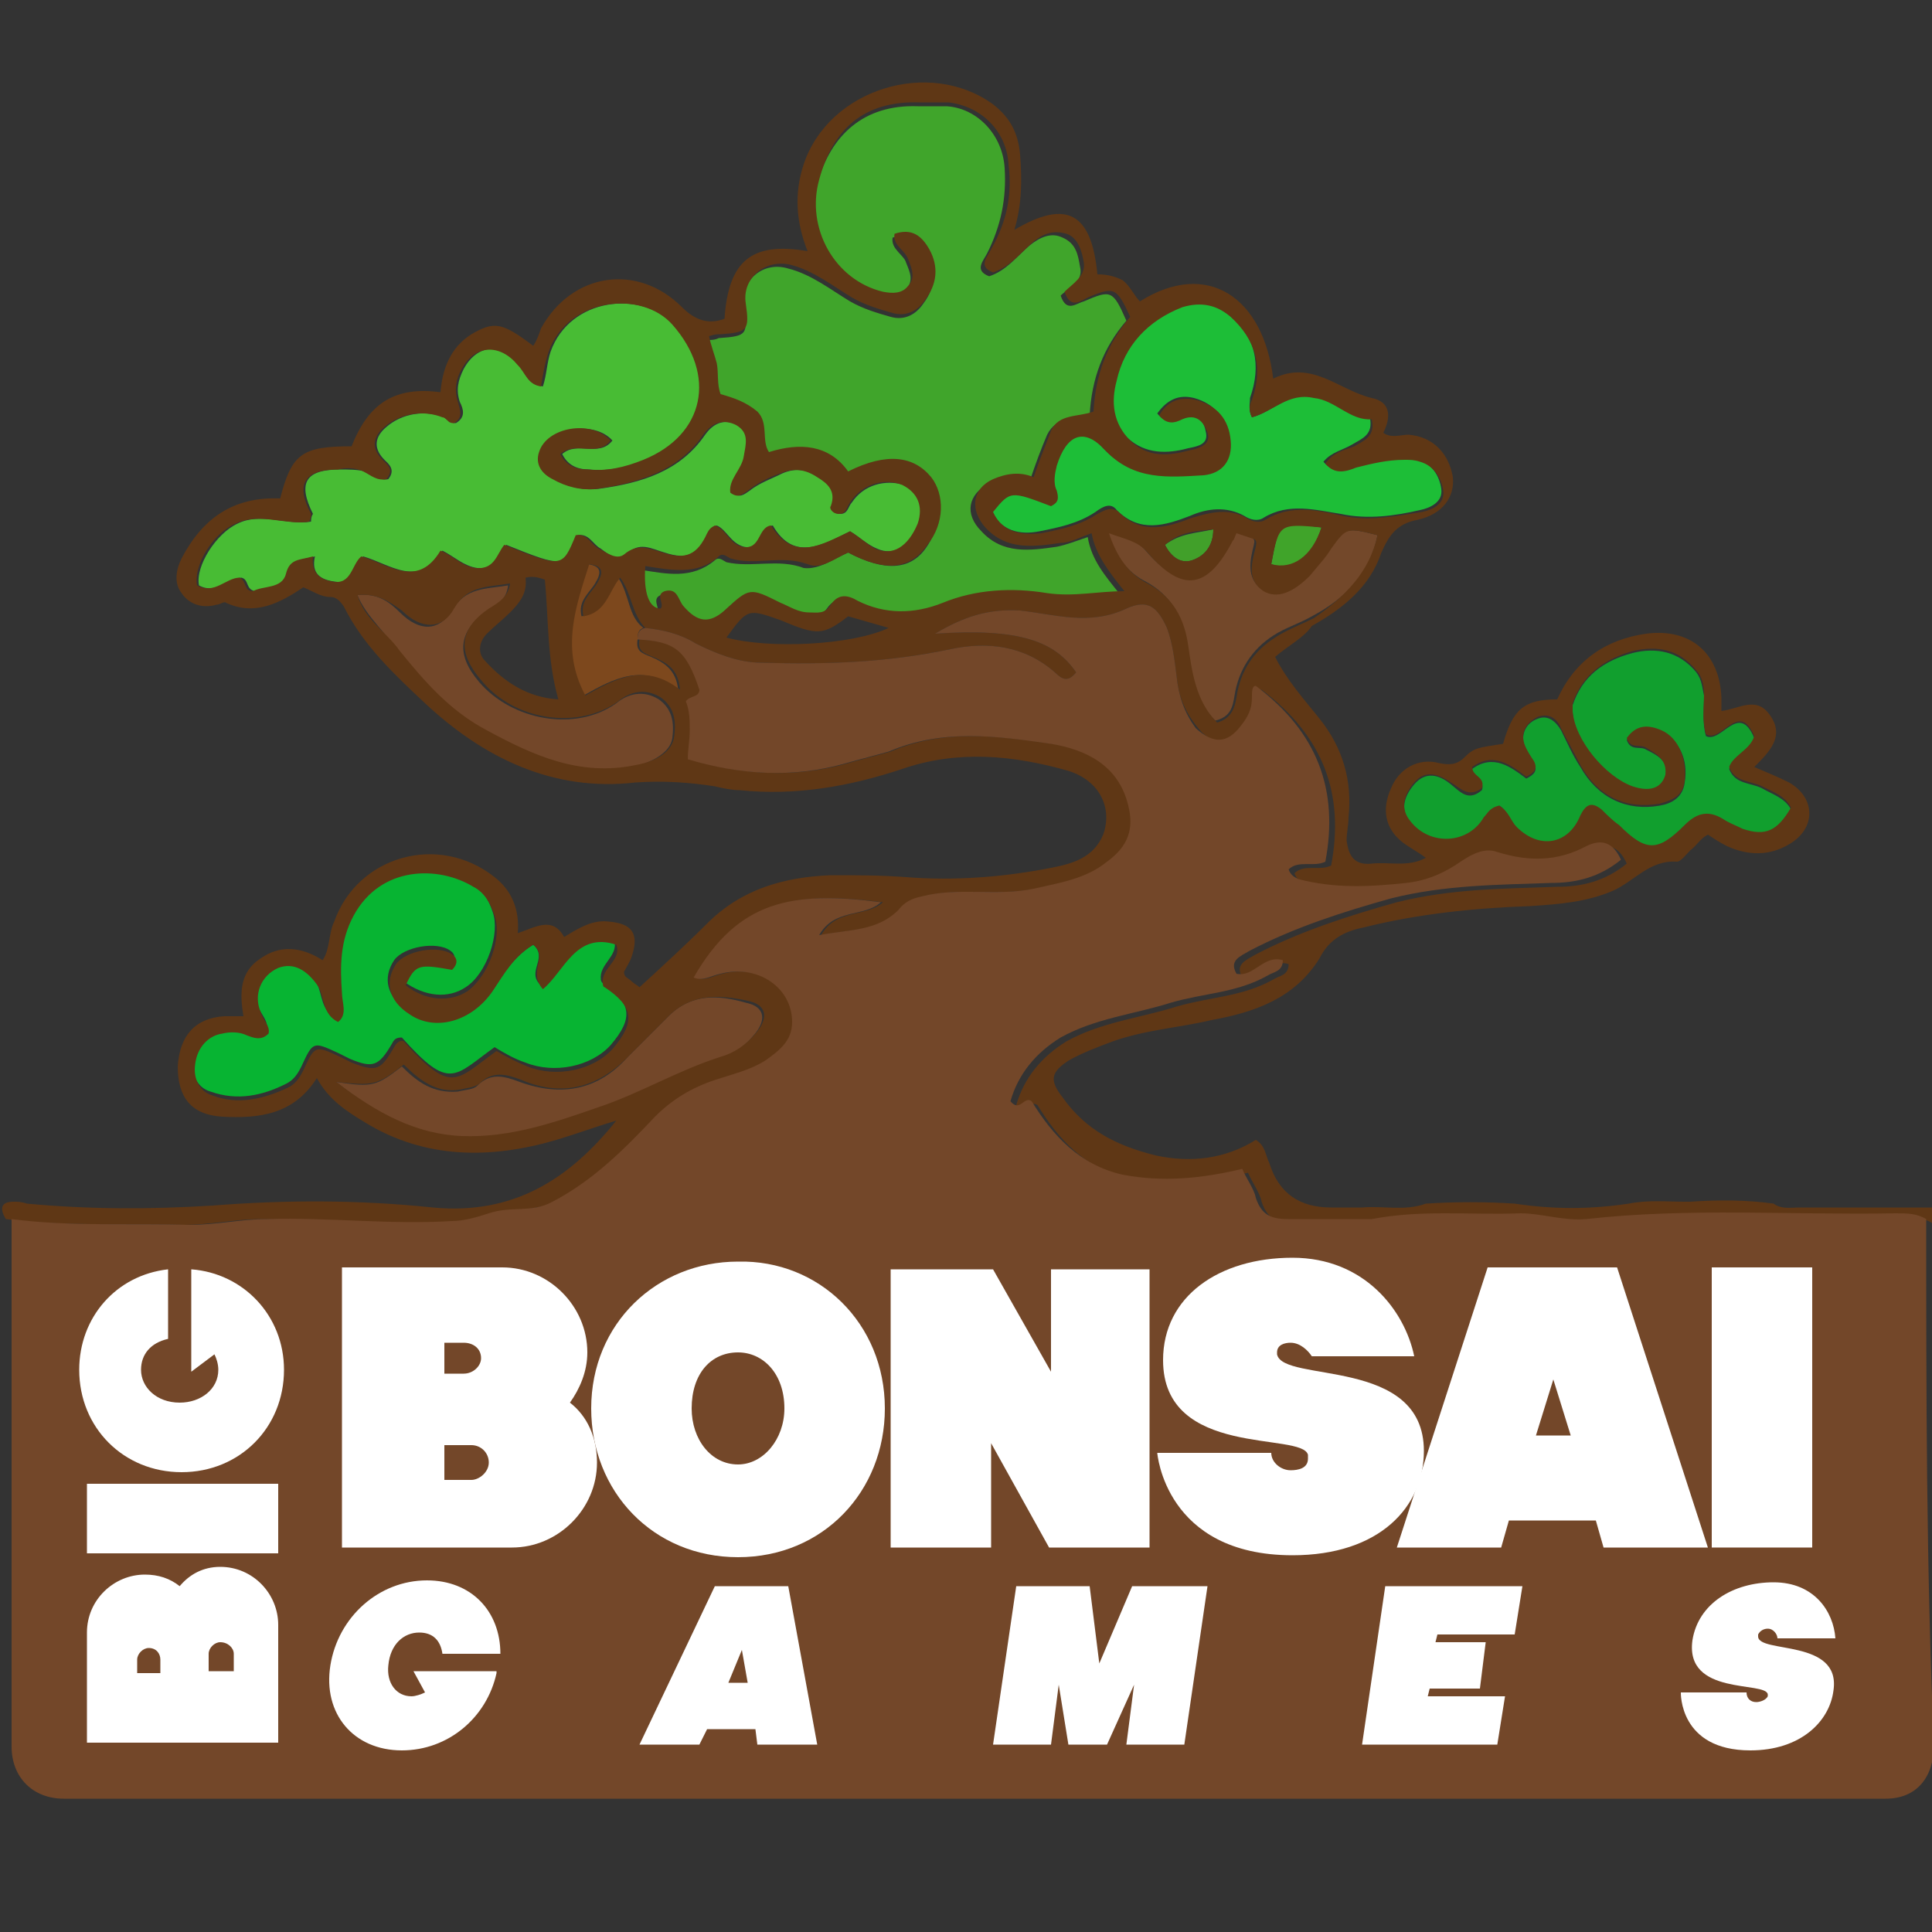<?xml version="1.0" encoding="utf-8"?>
<!-- Generator: Adobe Illustrator 22.1.0, SVG Export Plug-In . SVG Version: 6.00 Build 0)  -->
<svg version="1.1" id="Layer_1" xmlns="http://www.w3.org/2000/svg" xmlns:xlink="http://www.w3.org/1999/xlink" x="0px" y="0px"
	 viewBox="0 0 100 100" style="enable-background:new 0 0 100 100;" xml:space="preserve">
<rect x="0" y="0" width="100" height="100" fill="#333333" stroke="none"/>
<style type="text/css">
	.st0{fill:#693812;}
	.st1{fill:#7D481D;}
	.st2{fill:#40A52B;}
	.st3{fill:#48BC34;}
	.st4{fill:#07B432;}
	.st5{fill:#1DBE37;}
	.st6{fill:#119F2E;}
	.st7{fill:#734729;}
	.st8{fill:#73482A;}
	.st9{fill:#40A42A;}
	.st10{fill:#41A02A;}
	.st11{fill:#5F3715;}
	.st12{fill:#FFFFFF;}
</style>
<path class="st0" d="M99.7,63.1c0.1-0.1,0.1-0.2,0.2-0.3C99.8,62.9,99.8,63,99.7,63.1z"/>
<path class="st1" d="M33,33.1c-0.1,0.6,0.2,0.7,0.7,0.9c0.7,0.3,1.3,0.7,1.4,1.7c-1.8-1.4-3.3-0.6-4.9,0.3c-1.4-2.3-0.6-4.5,0.2-6.8
	c0.8,0.1,0.7,0.5,0.4,1c-0.3,0.5-0.9,0.9-0.7,1.7c1.1-0.2,1.2-1.3,1.9-2c0.6,0.9,0.5,2,1.3,2.6C33,32.6,33,32.9,33,33.1z"/>
<path class="st2" d="M43.9,28.6c1.9,1,3.2,0.9,4-0.2c0.8-1.1,0.9-2.5,0.2-3.5c-0.9-1.2-2.4-1.3-4.3-0.3c-1.1-1.4-2.5-1.5-4.1-1
	c-0.4-0.7,0.1-1.5-0.6-2.1c-0.6-0.5-1.2-0.7-1.9-0.9C37,20.1,37.1,19.5,37,19c-0.1-0.5-0.3-0.9-0.4-1.4c0.2,0,0.4,0,0.6-0.1
	c1.5-0.1,1.5-0.2,1.3-1.6c-0.2-1.4,1-2.4,2.3-2C42,14.2,43,15,44,15.6c0.7,0.4,1.4,0.6,2.1,0.8c0.7,0.2,1.3-0.1,1.7-0.7
	c0.6-0.8,0.7-1.7,0.2-2.6c-0.4-0.7-0.9-1.1-1.8-0.8c-0.1,0.6,0.6,0.9,0.7,1.3c0.2,0.5,0.4,0.9,0,1.4c-0.4,0.4-0.8,0.4-1.3,0.3
	c-2.5-0.7-4-3.3-3.3-5.8c0.7-2.5,2.4-4.1,5.2-4c0.5,0,1,0,1.5,0C50.6,5.6,51.9,7,52,8.7c0.1,1.6-0.2,3-0.9,4.4
	c-0.2,0.4-0.7,0.9,0.1,1.2c0.9-0.3,1.4-1,2.1-1.6c0.5-0.4,1.1-0.7,1.7-0.4c0.7,0.3,0.8,0.9,0.9,1.5c0.2,0.8-0.6,1.1-1,1.5
	c0.3,0.9,0.8,0.4,1.2,0.3c1.4-0.6,1.5-0.6,2.2,1c-1.2,1.4-1.8,3-1.9,4.9c-0.7,0.2-1.7,0-2.2,1c-0.3,0.7-0.6,1.5-0.9,2.4
	c-0.7-0.3-1.4-0.2-2.1,0.1c-1.1,0.6-1.3,1.6-0.4,2.5c1.1,1.2,2.5,1,3.9,0.8c0.5-0.1,1-0.3,1.6-0.5c0.2,1.2,0.9,2,1.7,3
	c-1.4,0-2.7,0.4-4,0.1c-1.8-0.3-3.7-0.1-5.4,0.5c-1.5,0.6-2.9,0.6-4.4-0.1c-0.5-0.3-1-0.4-1.4,0.2c-0.3,0.4-0.7,0.4-1.1,0.4
	c-0.6,0-1-0.3-1.5-0.5c-1.6-0.8-1.6-0.8-2.9,0.4c-0.8,0.7-1.4,0.7-2.1-0.2c-0.3-0.3-0.3-1-1-0.8c-0.5,0.2,0,0.7-0.2,0.9
	c-0.6,0-0.9-0.9-0.8-2.2c1.3,0.2,2.6,0.5,3.8-0.5c0.2-0.2,0.4,0,0.6,0.1c1.3,0.3,2.7-0.2,4,0.3C42.4,29.5,43.2,28.9,43.9,28.6z"/>
<path class="st3" d="M44,27.5c-1.4,0.7-2.9,1.6-4-0.3c-0.7,0.1-0.5,1.3-1.5,1.1c-0.7-0.2-0.9-0.9-1.4-1.1c-0.3,0.1-0.4,0.2-0.4,0.4
	c-0.5,1.1-1.1,1.4-2.3,1c-0.7-0.2-1.3-0.6-2,0.1c-0.4,0.4-0.9,0-1.3-0.3c-0.4-0.2-0.6-0.8-1.2-0.7c-0.7,1.7-0.7,1.7-3.7,0.5
	c-0.4,0.5-0.5,1.3-1.5,1.2c-0.7-0.1-1.2-0.6-1.8-0.9c-1.2,2-2.7,0.7-4.1,0.3c-0.5,0.5-0.4,1.5-1.5,1.3c-0.7-0.1-1.2-0.4-1-1.3
	c-0.7,0.2-1.2,0.1-1.4,0.9c-0.2,0.8-1.2,0.7-1.7,0.9c-0.5-0.1-0.3-0.6-0.7-0.7c-0.7,0-1.3,0.9-2.2,0.4c-0.2-1,0.9-2.7,2-3.2
	c1.2-0.6,2.6,0.1,3.8-0.1c0-0.3,0.1-0.4,0.1-0.4c-0.8-1.6-0.4-2.3,1.4-2.3c0.4,0,0.9,0,1.3,0.1c0.4,0.2,0.8,0.5,1.2,0.4
	c0.4-0.5,0-0.8-0.2-1c-0.6-0.6-0.5-1.2,0.1-1.7c0.8-0.7,2-0.9,3-0.5c0.1,0.1,0.2,0.2,0.3,0.2c0.1,0.1,0.2,0.1,0.3,0.1
	c0.5-0.3,0.4-0.7,0.2-1.1c-0.2-0.6-0.1-1.1,0.2-1.7c0.7-1.3,2-1.4,2.9-0.2c0.3,0.4,0.4,1,1.2,1.1c0.2-0.6,0.2-1.2,0.4-1.8
	c1-2.8,4.7-3.2,6.4-1.4c2.3,2.6,1.7,5.7-1.5,7c-0.9,0.4-1.9,0.6-2.9,0.5c-0.6,0-1.1-0.2-1.4-0.8c0.8-0.7,1.9,0.2,2.6-0.7
	c-1-1.1-3.3-0.6-3.7,0.6c-0.2,0.7,0.1,1.1,0.7,1.4c0.7,0.4,1.5,0.6,2.3,0.5c2.2-0.3,4.2-0.9,5.5-2.8c0.5-0.7,1.1-0.8,1.7-0.5
	c0.7,0.3,0.5,1,0.4,1.6c-0.1,0.7-0.8,1.2-0.7,1.9c0.4,0.3,0.6,0.1,0.9-0.1c0.5-0.4,1.1-0.6,1.7-0.9c0.7-0.3,1.3-0.2,1.9,0.2
	c0.5,0.4,1,0.8,0.7,1.5c-0.1,0.2,0.2,0.4,0.4,0.4c0.4,0,0.4-0.4,0.6-0.6c0.6-0.9,1.7-1.2,2.7-0.9c0.8,0.3,1.1,1.1,0.8,2
	c-0.5,1.2-1.3,1.7-2.2,1.3C44.9,28.2,44.5,27.8,44,27.5z"/>
<path class="st4" d="M27.6,48.9c0.8,0.7-0.4,1.4,0.4,2.1c1.1-0.9,1.7-3,3.8-2.3c0.2,0.8-0.8,1.2-0.7,2c0,0.1,0.1,0.2,0.1,0.2
	c1.5,1,1.6,1.8,0.4,3.2c-1,1.1-2.9,1.5-4.4,0.9c-0.6-0.2-1.1-0.5-1.6-0.8c-2.1,1.5-2.3,2.3-4.8-0.5c-0.3,0-0.4,0.1-0.5,0.3
	c-0.7,1.2-1,1.3-2.2,0.8c-0.2-0.1-0.4-0.2-0.6-0.3c-1.3-0.6-1.3-0.6-1.9,0.7c-0.2,0.4-0.4,0.7-0.8,0.9c-1.2,0.6-2.5,0.9-3.9,0.4
	c-0.7-0.2-1-0.9-0.9-1.6c0.1-0.9,0.6-1.5,1.4-1.6c0.4,0,0.9,0,1.3,0.1c0.4,0.1,0.8,0.3,1.1-0.1c0.1-0.4-0.2-0.7-0.4-1.1
	c-0.4-1,0-1.9,0.9-2.3c0.8-0.3,1.5,0,2.1,1c0.3,0.6,0.2,1.4,1,1.8c0.5-0.4,0.3-1,0.2-1.5c0-1.4-0.1-2.7,0.6-4
	c1.4-2.7,4.4-2.6,6.2-1.5c0.6,0.3,0.9,0.9,1.1,1.5c0.4,1.1-0.3,3.2-1.4,3.9c-0.9,0.6-2.1,0.5-3.2-0.3c0.5-1.1,0.6-1.1,2.4-0.8
	c0.3-0.3,0.3-0.6,0-0.8c-0.7-0.5-2.4-0.2-2.9,0.5c-0.6,0.9-0.4,1.9,0.7,2.6c1.3,0.9,3.2,0.4,4.3-1.2C26.1,50.4,26.6,49.5,27.6,48.9z
	"/>
<path class="st5" d="M64.8,21.6c1.1-0.3,1.9-1.3,3.1-1.1c1.1,0.1,1.9,1.2,3,1.1c0.2,0.9-0.4,1.1-0.9,1.4c-0.5,0.3-1.1,0.4-1.5,0.9
	c0.5,0.6,1.1,0.3,1.6,0.2c0.8-0.3,1.6-0.5,2.5-0.4c0.3,0,0.5,0,0.8,0.1c0.7,0.2,1.1,0.8,1.2,1.5c0.1,0.7-0.6,1-1.1,1.1
	c-1.3,0.3-2.7,0.5-4.1,0.2c-1.3-0.2-2.7-0.6-4,0.2c-0.3,0.2-0.7,0.1-1-0.1c-0.9-0.5-1.9-0.4-2.8,0c-1.3,0.5-2.6,0.9-3.8-0.3
	c-0.3-0.4-0.7-0.2-1.1,0.1c-0.9,0.6-1.9,0.8-2.9,1c-1,0.2-2,0-2.5-1.1c0.9-1.1,0.9-1.1,3-0.3c0.3-0.2,0.4-0.4,0.3-0.8
	c-0.1-0.4-0.1-0.9,0-1.3c0.5-1.6,1.4-2,2.5-0.8c1.5,1.6,3.3,1.4,5.1,1.3c1-0.1,1.5-0.8,1.4-1.8c-0.1-1-0.7-1.8-1.8-2.1
	c-0.8-0.2-1.4,0.1-1.9,0.8c0.4,0.5,0.8,0.5,1.2,0.2c0.7-0.3,1.2,0.1,1.3,0.7c0.2,0.7-0.4,0.8-0.9,0.9c-1.1,0.3-2.2,0.3-3.1-0.5
	c-1-0.9-1-2-0.7-3.1c0.5-1.8,1.6-3.1,3.4-3.8c0.9-0.4,1.7-0.1,2.5,0.5c1.4,1.1,1.7,2.6,1.1,4.3C64.7,20.9,64.6,21.2,64.8,21.6z"/>
<path class="st6" d="M77.6,41.7c-0.5,0.2-0.5,0.5-0.7,0.7C76,43.8,74,43.9,73,42.6c-0.5-0.6-0.4-1.3,0.2-2c0.6-0.7,1.3-0.5,1.9,0
	c0.5,0.4,0.9,0.9,1.6,0.3c0.2-0.5-0.5-0.6-0.5-1.1c1.1-0.8,2-0.1,2.8,0.5c0.4-0.2,0.6-0.4,0.4-0.8c-0.2-0.3-0.4-0.6-0.5-0.9
	c-0.2-0.6,0.1-1.2,0.7-1.4c0.5-0.2,0.9,0.1,1.2,0.6c0.3,0.6,0.6,1.3,1,1.9c0.9,1.6,2.4,2.3,4.1,2c0.6-0.1,1.2-0.4,1.3-1.2
	c0.2-1.2-0.3-2.2-1.2-2.6c-0.7-0.4-1.3-0.3-1.8,0.4c0.2,0.6,0.7,0.3,1,0.5c0.6,0.3,1.2,0.6,1,1.4c-0.1,0.6-0.8,0.8-1.7,0.6
	c-1.4-0.5-3-2.4-3.1-3.9c0-0.1,0-0.3,0-0.4c0.5-1.5,1.6-2.3,3.1-2.7c1.2-0.3,2.4-0.1,3.3,1c0.3,0.4,0.3,0.8,0.4,1.2
	c0,0.7-0.1,1.4,0.1,2.1c0.8,0.4,1.7-1.8,2.5,0.1c-0.2,0.7-1,0.9-1.3,1.6c0.3,0.8,1.1,0.7,1.7,1c0.5,0.3,1.2,0.5,1.5,1.1
	c-0.7,1.1-1.3,1.4-2.5,1.1c-0.3-0.1-0.7-0.3-1-0.5c-0.8-0.5-1.4-0.3-2,0.3c-1.4,1.4-2,1.4-3.4,0c-0.3-0.3-0.6-0.6-0.9-0.8
	c-0.5-0.4-0.8-0.4-1.1,0.3c-0.7,1.6-2.1,1.8-3.3,0.6C78.1,42.5,78,41.9,77.6,41.7z"/>
<path class="st7" d="M17.4,56c1.9,0.3,2.1,0.2,3.4-0.8c0.8,0.8,1.6,1.4,2.9,1.3c0.4-0.1,0.8-0.1,1-0.3c0.7-0.7,1.4-0.5,2.2-0.2
	c2.2,0.8,4.1,0.4,5.6-1.3c0.7-0.7,1.4-1.4,2.1-2.1c1.2-1.2,2.6-1.1,4-0.7c1,0.2,1.1,0.9,0.4,1.7c-0.5,0.6-1.1,1-1.8,1.2
	c-2.1,0.7-4.1,1.9-6.3,2.6c-2.3,0.8-4.6,1.6-7.1,1.5C21.5,58.7,19.4,57.6,17.4,56z"/>
<path class="st8" d="M71.3,27.7c-0.4,2-1.7,3.3-3.4,4.2c-0.7,0.4-1.4,0.6-2,1c-1.1,0.7-1.8,1.8-2,3.1c-0.1,0.6-0.2,1.1-1,1.3
	c-1.1-1.1-1.2-2.6-1.5-4c-0.2-1.4-0.8-2.5-2.1-3.2c-1-0.5-1.6-1.4-2-2.6c0.8,0.3,1.5,0.4,2,1c1.8,2.1,3.2,1.9,4.4-0.6
	c0.1-0.1,0.1-0.2,0.2-0.4c0.3,0.1,0.7,0.2,0.9,0.3c0.2,0.2,0.1,0.3,0.1,0.4c-0.2,0.8-0.4,1.7,0.4,2.3c0.6,0.4,1.4,0.1,2.4-0.8
	c0.4-0.4,0.8-0.9,1.1-1.4C69.7,27.3,69.7,27.3,71.3,27.7z"/>
<path class="st7" d="M18.5,30.8c1-0.1,1.6,0.3,2.2,0.9c1,1,2,1,2.7-0.1c0.7-1.2,1.7-1.1,2.9-1.3c-0.1,0.8-0.6,1-1.1,1.3
	c-1.5,1.1-1.6,2.3-0.4,3.7c1.7,2,5,2.6,7.1,1.1c0.6-0.5,1.4-0.7,2.2-0.2c0.7,0.5,0.8,1.2,0.7,2c-0.1,0.7-0.9,1.2-2,1.5
	c-2.9,0.6-5.3-0.5-7.7-1.8c-1.8-1-3.2-2.5-4.5-4.1C20,32.7,19,32,18.5,30.8z"/>
<path class="st9" d="M68.4,27.3c-0.5,1.6-1.5,2.3-2.6,1.9C66.2,27,66.2,27,68.4,27.3z"/>
<path class="st10" d="M60.3,28.2c0.8-0.6,1.6-0.6,2.5-0.8c0,0.9-0.5,1.4-1.1,1.6C61.1,29.2,60.6,28.8,60.3,28.2z"/>
<path class="st11" d="M23.1,63.4c-3.2,0.2-6.4-0.3-9.6-0.3c-1.3,0-2.6,0.3-4,0.3c-3.1-0.1-6.1,0.1-9.2-0.3C0,62.6,0,62.2,0.7,62.2
	c0.2,0,0.4,0,0.7,0.1c3.2,0.3,6.4,0.3,9.6,0.1c3.8-0.3,7.6-0.3,11.4,0.1c4.2,0.4,7.1-1.5,9.5-4.5c-1,0.3-2.1,0.7-3.1,1
	c-3.4,1-6.8,1-9.9-0.9c-1-0.6-1.9-1.2-2.5-2.3c-1.2,1.9-3,2.1-4.9,2c-1.6-0.1-2.3-1-2.3-2.6c0.1-1.6,0.9-2.5,2.4-2.6
	c0.3,0,0.6,0,1,0c-0.2-1.2-0.2-2.3,0.9-3c1-0.7,2.1-0.6,3.2,0.1c0.4-0.6,0.3-1.4,0.6-2c1.2-3.4,5.4-4.6,8.3-2.3
	c0.9,0.7,1.3,1.7,1.2,2.9c0.9-0.3,1.8-0.9,2.4,0.2c0.8-0.5,1.5-0.9,2.3-0.8c1.2,0.1,1.6,0.6,1.2,1.8c-0.1,0.3-0.3,0.6-0.4,0.8
	c0,0.3,0.2,0.3,0.4,0.5c0.1,0.1,0.3,0.2,0.4,0.3c1.2-1.1,2.4-2.2,3.5-3.3c1.8-1.8,4-2.4,6.4-2.5c1.3,0,2.6,0,3.9,0.1
	c2.5,0.2,5.1,0,7.6-0.5c1-0.2,2.1-0.5,2.6-1.7c0.5-1.4-0.2-2.8-1.8-3.3c-2.8-0.8-5.7-1.1-8.6-0.1c-2.7,0.9-5.5,1.4-8.4,1.1
	c-0.4,0-0.9-0.1-1.3-0.2c-1.3-0.2-2.6-0.3-4.1-0.2c-4.3,0.5-7.9-1.3-10.9-4.1c-1.6-1.5-3.2-3-4.2-5c-0.2-0.3-0.4-0.5-0.7-0.5
	c-0.5,0-0.9-0.3-1.4-0.5c-1.2,0.8-2.5,1.5-4,0.8c-0.1-0.1-0.3,0.1-0.5,0.1c-0.7,0.2-1.4,0-1.8-0.6c-0.4-0.5-0.3-1.2,0-1.8
	c1.1-2.1,2.7-3.2,5.1-3.1c0.6-2.3,1.1-2.7,3.7-2.7c0.9-2.3,2.3-3.1,4.6-2.8c0.1-1.2,0.5-2.3,1.6-3c1.2-0.7,1.6-0.6,3.2,0.6
	c0.2-0.3,0.3-0.6,0.4-0.9c1.6-2.9,5-3.4,7.3-1.1c0.7,0.7,1.4,0.9,2.2,0.6c0.2-3,1.4-4,4.3-3.5c-0.6-1.5-0.7-3-0.2-4.5
	c1.3-3.9,6.5-5.5,9.8-3.1c0.9,0.7,1.3,1.5,1.4,2.6c0.1,1.3,0.1,2.6-0.3,3.9c2.7-1.6,4-0.9,4.3,2.3c0.5,0,0.9,0.1,1.3,0.3
	c0.4,0.3,0.6,0.8,0.9,1.1c3.5-2.2,6.4-0.2,6.9,4c2-1,3.4,0.6,5.1,1c1,0.2,1,1,0.6,1.8c0.4,0.3,0.9,0.1,1.3,0.1
	c1.3,0.1,2.1,1,2.3,2.2c0.1,1-0.5,1.9-1.8,2.2c-1.1,0.2-1.5,0.8-1.9,1.7c-0.6,1.8-2,2.9-3.6,3.8C67.5,33,66.7,33.4,66,34
	c0.6,1.2,1.5,2.2,2.3,3.2c1.2,1.5,1.7,3.2,1.5,5.1c0,0.4-0.1,0.8-0.1,1.2c0.1,0.8,0.4,1.3,1.3,1.2c0.9-0.1,1.9,0.2,2.8-0.3
	c-0.4-0.3-0.8-0.5-1.2-0.8c-0.9-0.7-1.1-1.7-0.6-2.8c0.4-1,1.4-1.6,2.5-1.3c0.5,0.1,0.9,0.1,1.3-0.3c0.5-0.5,0.7-0.5,2-0.7
	c0.5-1.8,1.1-2.3,2.8-2.3c0.9-2,2.5-3.1,4.6-3.4c2.3-0.3,3.8,1,3.9,3.3c0,0.2,0,0.4,0,0.7c0.9-0.1,1.8-0.8,2.5,0.2
	c0.8,1.1,0,1.9-0.8,2.7c0.7,0.3,1.2,0.5,1.8,0.8c1.4,0.8,1.4,2.4,0,3.2c-1,0.6-2.1,0.6-3.2,0.1c-0.4-0.2-0.7-0.4-1-0.6
	c-0.4,0.2-0.6,0.6-0.9,0.8c-0.2,0.2-0.5,0.6-0.7,0.6c-1.4-0.1-2.2,1-3.3,1.5c-1.4,0.6-2.8,0.7-4.3,0.8c-2.9,0.1-5.8,0.4-8.6,1.1
	c-1,0.2-1.8,0.6-2.3,1.6c-1.3,2.1-3.4,2.8-5.6,3.2c-1.7,0.4-3.4,0.5-5.1,1.1c-0.8,0.3-1.6,0.6-2.3,1c-0.9,0.6-1,1-0.3,1.9
	c1.2,1.7,2.8,2.5,4.8,3c1.8,0.4,3.6,0.2,5.2-0.8c0.5,0.3,0.5,0.8,0.7,1.2c0.5,1.6,1.6,2.3,3.2,2.3c0.5,0,1.1,0,1.6,0
	c1.1-0.1,2.2,0.2,3.3-0.2c1.5-0.1,3.1-0.1,4.6,0c2,0.3,3.9,0.3,5.9,0c1-0.2,2-0.1,2.9-0.1c0.1,0,0.2,0,0.3,0
	c1.4-0.1,2.9-0.1,4.3,0.1c0.4,0.3,0.9,0.2,1.3,0.2c2.4,0,4.8,0,7.2,0l0,0c0,0.1,0,0.3,0,0.4l-0.1,0.1c-0.1,0.1-0.1,0.2-0.2,0.3l0,0
	c-0.5-0.3-1-0.3-1.6-0.3c-5.3,0.1-10.7-0.3-16,0.3c-1.2,0.1-2.3-0.3-3.4-0.3c-2.6,0.1-5.1-0.2-7.7,0.3c-1.4,0-2.9,0-4.3,0
	c-0.9,0-1.4-0.2-1.7-1.1c-0.1-0.5-0.5-1-0.7-1.5c-2.1,0.5-4.1,0.7-6.2,0.3c-2.2-0.5-3.6-2-4.7-3.8c-0.4-0.3-0.6,0.6-1.1,0
	c0.4-1.4,1.3-2.5,2.6-3.3c1.8-1,3.8-1.2,5.7-1.8c1.7-0.5,3.4-0.5,5-1.4c0.3-0.2,0.8-0.2,0.8-0.8c-1-0.3-1.5,0.9-2.4,0.7
	c-0.4-0.7,0.2-0.9,0.7-1.2c2.3-1.2,4.8-2,7.3-2.7c2.8-0.7,5.5-0.7,8.3-0.8c1.3,0,2.5-0.3,3.6-1.2c-0.4-0.9-1-1.1-1.8-0.7
	c-1.5,0.8-3,0.8-4.6,0.3c-0.8-0.3-1.6,0.3-2.2,0.7c-0.8,0.5-1.6,0.8-2.5,0.9c-1.9,0.2-3.7,0.3-5.6-0.2c-0.2-0.1-0.4-0.2-0.5-0.5
	c0.5-0.5,1.3-0.1,1.9-0.4c0.7-3.7-0.4-6.7-3.6-9.1c-0.2,0-0.2,0.3-0.2,0.6c0,0.6-0.2,1-0.6,1.5c-0.7,0.9-1.4,0.9-2.3,0.1
	C61.3,36.9,61,36,60.9,35c-0.1-0.8-0.2-1.7-0.5-2.5c-0.5-1.1-1-1.5-2.1-1c-1.9,0.9-3.7,0.3-5.5,0.1c-1.6-0.1-2.9,0.3-4.4,1.2
	c4.4-0.3,6.2,0.4,7.3,2c-0.4,0.5-0.7,0.4-1.1,0c-1.6-1.4-3.5-1.6-5.4-1.2c-3.3,0.7-6.5,0.8-9.8,0.7c-1.2,0-2.4-0.5-3.4-1
	c-0.8-0.5-1.7-0.7-2.6-0.8c-0.7-0.7-0.7-1.8-1.3-2.6c-0.6,0.7-0.7,1.8-1.9,2c-0.2-0.8,0.4-1.2,0.7-1.7c0.3-0.5,0.4-0.9-0.4-1
	c-0.7,2.2-1.5,4.4-0.2,6.8c1.6-0.9,3.1-1.7,4.9-0.3c-0.1-1.1-0.7-1.4-1.4-1.7c-0.5-0.2-0.8-0.3-0.7-0.9c1.9,0.1,2.5,0.5,3.2,2.6
	c0,0.4-0.5,0.3-0.7,0.6c0.2,0.5,0.2,1,0.2,1.5c0,0.5-0.1,1-0.1,1.5c2.7,0.8,5.4,1,8.2,0.2c0.7-0.2,1.5-0.4,2.2-0.6
	c2.8-1.2,5.6-0.8,8.4-0.4c1.8,0.3,3.5,1.1,4,3.2c0.3,1.2,0,2.1-1.1,2.9c-1.1,0.9-2.5,1.1-3.8,1.4c-1.9,0.4-3.9-0.1-5.8,0.4
	c-0.5,0.1-0.9,0.3-1.2,0.7c-1.1,1.1-2.5,1-4.1,1.3c0.8-1.4,2.3-0.9,3.2-1.7c-4.6-0.6-7.4-0.1-9.7,3.9c0.5,0.2,0.9-0.1,1.4-0.2
	c1.9-0.5,3.7,0.7,3.7,2.5c0,1-0.7,1.5-1.4,2c-0.8,0.5-1.7,0.7-2.6,1c-1.2,0.4-2.2,1-3.1,1.9c-1.6,1.7-3.1,3.4-5.2,4.5 M43.9,28.6
	c-0.7,0.3-1.4,0.9-2.1,0.6c-1.4-0.5-2.7,0.1-4-0.3c-0.2-0.1-0.4-0.3-0.6-0.1c-1.1,1-2.5,0.7-3.8,0.5c-0.1,1.4,0.2,2.2,0.8,2.2
	c0.2-0.3-0.3-0.7,0.2-0.9c0.7-0.2,0.7,0.5,1,0.8c0.7,0.8,1.3,0.9,2.1,0.2c1.3-1.2,1.3-1.2,2.9-0.4c0.5,0.2,0.9,0.5,1.5,0.5
	c0.4,0,0.8,0.1,1.1-0.4c0.4-0.6,0.9-0.5,1.4-0.2c1.4,0.7,2.9,0.7,4.4,0.1c1.7-0.7,3.6-0.8,5.4-0.5c1.4,0.2,2.6-0.1,4-0.1
	c-0.8-1-1.5-1.9-1.7-3c-0.6,0.2-1.1,0.5-1.6,0.5c-1.4,0.2-2.8,0.4-3.9-0.8c-0.8-0.9-0.7-2,0.4-2.5c0.7-0.3,1.4-0.4,2.1-0.1
	c0.3-0.9,0.6-1.6,0.9-2.4c0.4-0.9,1.4-0.7,2.2-1c0.1-1.9,0.7-3.5,1.9-4.9c-0.7-1.5-0.8-1.6-2.2-1c-0.4,0.2-0.9,0.6-1.2-0.3
	c0.4-0.4,1.1-0.8,1-1.5c-0.1-0.6-0.3-1.3-0.9-1.5c-0.7-0.2-1.2,0-1.7,0.4c-0.7,0.6-1.2,1.3-2.1,1.6c-0.8-0.3-0.3-0.8-0.1-1.2
	c0.8-1.4,1.1-2.8,0.9-4.4c-0.1-1.7-1.4-3-3.1-3.2c-0.5,0-1,0-1.5,0c-2.9-0.1-4.5,1.4-5.2,4c-0.7,2.5,0.8,5.2,3.3,5.8
	c0.5,0.1,1,0.1,1.3-0.3c0.4-0.4,0.2-0.9,0-1.4c-0.2-0.5-0.8-0.7-0.7-1.3c0.9-0.3,1.4,0.1,1.8,0.8c0.5,0.9,0.4,1.8-0.2,2.6
	c-0.4,0.6-1,0.9-1.7,0.7c-0.7-0.2-1.4-0.4-2.1-0.8c-1-0.6-2-1.4-3.2-1.7c-1.3-0.3-2.5,0.7-2.3,2c0.2,1.4,0.1,1.5-1.3,1.6
	c-0.2,0-0.3,0-0.6,0.1c0.1,0.5,0.3,1,0.4,1.4c0.1,0.5,0,1.1,0.2,1.6c0.7,0.2,1.3,0.4,1.9,0.9c0.6,0.6,0.2,1.5,0.6,2.1
	c1.6-0.5,3.1-0.4,4.1,1c2-1,3.4-0.8,4.3,0.3c0.7,0.9,0.7,2.4-0.2,3.5C47.1,29.5,45.8,29.6,43.9,28.6z M44,27.5
	c0.5,0.3,0.9,0.7,1.3,0.9c0.9,0.4,1.7-0.1,2.2-1.3c0.3-0.9,0-1.6-0.8-2c-1-0.4-2.1,0-2.7,0.9c-0.2,0.3-0.2,0.6-0.6,0.6
	c-0.3,0-0.5-0.3-0.4-0.4c0.3-0.8-0.2-1.2-0.7-1.5c-0.6-0.4-1.2-0.5-1.9-0.2c-0.6,0.2-1.2,0.5-1.7,0.9c-0.3,0.2-0.5,0.4-0.9,0.1
	c-0.1-0.7,0.6-1.2,0.7-1.9c0.1-0.6,0.3-1.2-0.4-1.6c-0.6-0.3-1.2-0.2-1.7,0.5c-1.3,1.9-3.4,2.5-5.5,2.8c-0.8,0.1-1.6-0.1-2.3-0.5
	c-0.6-0.3-0.9-0.8-0.7-1.4c0.4-1.3,2.7-1.7,3.7-0.6c-0.7,0.9-1.8,0-2.6,0.7c0.3,0.6,0.8,0.8,1.4,0.8c1,0.1,1.9-0.1,2.9-0.5
	c3.2-1.3,3.8-4.4,1.5-7c-1.6-1.8-5.4-1.4-6.4,1.4c-0.2,0.6-0.3,1.2-0.4,1.8c-0.7-0.1-0.8-0.7-1.2-1.1c-0.9-1.1-2.2-1.1-2.9,0.2
	c-0.3,0.5-0.4,1.1-0.2,1.7c0.1,0.4,0.3,0.8-0.2,1.1c-0.1,0-0.2,0-0.3-0.1c-0.1-0.1-0.2-0.2-0.3-0.2c-1-0.4-2.2-0.2-3,0.5
	c-0.6,0.5-0.7,1.1-0.1,1.7c0.3,0.3,0.6,0.5,0.2,1c-0.5,0.1-0.8-0.2-1.2-0.4c-0.4-0.2-0.9-0.2-1.3-0.1c-1.8,0-2.2,0.8-1.4,2.3
	c0,0.1,0,0.2-0.1,0.4c-1.2,0.2-2.6-0.5-3.8,0.1c-1.2,0.5-2.2,2.2-2,3.2c0.9,0.5,1.5-0.4,2.2-0.4c0.4,0.2,0.2,0.7,0.7,0.7
	c0.5-0.3,1.5-0.1,1.7-0.9c0.2-0.8,0.7-0.7,1.4-0.9c-0.1,0.9,0.4,1.2,1,1.3c1,0.2,1-0.9,1.5-1.3c1.4,0.4,2.9,1.7,4.1-0.3
	c0.7,0.3,1.1,0.8,1.8,0.9c1,0.1,1.1-0.7,1.5-1.2c3,1.2,3,1.2,3.7-0.5c0.6-0.1,0.8,0.5,1.2,0.7c0.4,0.2,0.9,0.6,1.3,0.3
	c0.7-0.6,1.3-0.3,2-0.1c1.2,0.4,1.8,0.1,2.3-1c0.1-0.2,0.2-0.3,0.4-0.4c0.6,0.2,0.7,0.9,1.4,1.1c1,0.2,0.8-1,1.5-1.1
	C41.1,29.1,42.5,28.2,44,27.5z M27.6,48.9c-1,0.6-1.5,1.5-2.1,2.4c-1.1,1.6-3,2.1-4.3,1.2c-1.1-0.7-1.3-1.7-0.7-2.6
	c0.5-0.7,2.2-1,2.9-0.5c0.3,0.2,0.3,0.5,0,0.8c-1.7-0.3-1.9-0.3-2.4,0.8c1,0.8,2.3,0.9,3.2,0.3c1.1-0.8,1.8-2.8,1.4-3.9
	c-0.2-0.6-0.5-1.2-1.1-1.5c-1.8-1.1-4.8-1.1-6.2,1.5c-0.7,1.3-0.7,2.6-0.6,4c0,0.5,0.3,1.1-0.2,1.5c-0.8-0.4-0.7-1.2-1-1.8
	c-0.6-0.9-1.3-1.3-2.1-1c-0.9,0.4-1.3,1.4-0.9,2.3c0.1,0.4,0.5,0.7,0.4,1.1c-0.4,0.4-0.8,0.2-1.1,0.1c-0.4-0.2-0.9-0.2-1.3-0.1
	c-0.7,0.1-1.3,0.7-1.4,1.6c-0.1,0.7,0.2,1.4,0.9,1.6c1.3,0.5,2.6,0.2,3.9-0.4c0.4-0.2,0.6-0.5,0.8-0.9c0.6-1.3,0.6-1.3,1.9-0.7
	c0.2,0.1,0.4,0.2,0.6,0.3c1.3,0.5,1.5,0.4,2.2-0.8c0.1-0.2,0.3-0.4,0.5-0.3c2.5,2.8,2.7,2,4.8,0.5c0.5,0.3,1.1,0.6,1.6,0.8
	c1.5,0.6,3.4,0.2,4.4-0.9c1.2-1.4,1.1-2.2-0.4-3.2c-0.1,0-0.1-0.2-0.1-0.2c-0.1-0.8,1-1.2,0.7-2c-2.1-0.7-2.7,1.4-3.8,2.3
	C27.3,50.3,28.4,49.5,27.6,48.9z M64.8,21.6c-0.2-0.4-0.1-0.7,0-0.9c0.6-1.7,0.2-3.1-1.1-4.3c-0.7-0.6-1.5-0.8-2.5-0.5
	c-1.8,0.7-3,2-3.4,3.8c-0.3,1.1-0.2,2.2,0.7,3.1c0.9,0.9,2,0.8,3.1,0.5c0.5-0.1,1.1-0.3,0.9-0.9c-0.2-0.6-0.6-1-1.3-0.7
	c-0.4,0.2-0.8,0.3-1.2-0.2c0.4-0.7,1-1,1.9-0.8c1.1,0.3,1.7,1,1.8,2.1c0.1,1-0.4,1.7-1.4,1.8c-1.8,0.1-3.6,0.3-5.1-1.3
	c-1.1-1.2-2-0.8-2.5,0.8c-0.1,0.4-0.2,0.9,0,1.3c0.1,0.4,0.1,0.6-0.3,0.8c-2.1-0.8-2.1-0.8-3,0.3c0.5,1.1,1.5,1.2,2.5,1.1
	c1-0.2,2-0.4,2.9-1c0.4-0.2,0.7-0.4,1.1-0.1c1.2,1.2,2.5,0.8,3.8,0.3c1-0.3,1.9-0.5,2.8,0c0.3,0.2,0.7,0.3,1,0.1
	c1.3-0.8,2.7-0.5,4-0.2c1.4,0.3,2.8,0,4.1-0.2c0.5-0.1,1.2-0.4,1.1-1.1c-0.1-0.7-0.5-1.3-1.2-1.5c-0.3-0.1-0.5-0.1-0.8-0.1
	c-0.9,0-1.7,0.2-2.5,0.4c-0.5,0.2-1.1,0.4-1.6-0.2c0.4-0.6,1-0.7,1.5-0.9c0.5-0.3,1.1-0.5,0.9-1.4c-1.1,0.1-1.9-1-3-1.1
	C66.7,20.3,65.9,21.3,64.8,21.6z M77.6,41.7c0.5,0.3,0.6,0.8,0.9,1.1c1.2,1.2,2.7,0.9,3.3-0.6c0.3-0.6,0.6-0.7,1.1-0.3
	c0.3,0.3,0.6,0.6,0.9,0.8c1.4,1.4,2,1.4,3.4,0c0.6-0.6,1.2-0.8,2-0.3c0.3,0.2,0.6,0.3,1,0.5c1.2,0.4,1.8,0.1,2.5-1.1
	c-0.3-0.6-0.9-0.8-1.5-1.1c-0.6-0.3-1.4-0.2-1.7-1c0.2-0.6,1.1-0.9,1.3-1.6c-0.8-1.9-1.7,0.4-2.5-0.1c-0.2-0.7-0.1-1.4-0.1-2.1
	c0-0.4-0.1-0.9-0.4-1.2c-0.9-1.1-2-1.3-3.3-1c-1.4,0.4-2.6,1.2-3.1,2.7c0,0.1,0,0.3,0,0.4c0.1,1.5,1.7,3.4,3.1,3.9
	c0.9,0.3,1.5,0.1,1.7-0.6c0.1-0.8-0.5-1.1-1-1.4c-0.3-0.2-0.8,0.1-1-0.5c0.5-0.7,1.1-0.7,1.8-0.4c0.9,0.4,1.3,1.5,1.2,2.6
	c-0.1,0.8-0.6,1-1.3,1.2c-1.8,0.3-3.2-0.4-4.1-2c-0.3-0.6-0.7-1.3-1-1.9c-0.2-0.5-0.6-0.8-1.2-0.6c-0.6,0.3-0.9,0.8-0.7,1.4
	c0.1,0.3,0.3,0.6,0.5,0.9c0.2,0.4,0,0.6-0.4,0.8c-0.8-0.6-1.7-1.3-2.8-0.5c0,0.5,0.7,0.5,0.5,1.1c-0.7,0.5-1.1,0-1.6-0.3
	c-0.6-0.4-1.3-0.7-1.9,0c-0.6,0.7-0.7,1.4-0.2,2c1,1.3,3,1.2,3.8-0.2C77,42.1,77.1,41.8,77.6,41.7z M17.4,56
	c2.1,1.6,4.1,2.7,6.5,2.8c2.5,0.1,4.8-0.7,7.1-1.5c2.1-0.7,4.1-1.9,6.3-2.6c0.7-0.2,1.3-0.6,1.8-1.2c0.7-0.8,0.6-1.5-0.4-1.7
	c-1.4-0.3-2.8-0.4-4,0.7c-0.7,0.7-1.4,1.4-2.1,2.1c-1.6,1.7-3.5,2.2-5.6,1.3c-0.8-0.3-1.5-0.5-2.2,0.2c-0.3,0.2-0.6,0.2-1,0.3
	c-1.2,0.2-2.1-0.5-2.9-1.3C19.5,56.2,19.3,56.2,17.4,56z M71.3,27.7c-1.6-0.4-1.6-0.4-2.4,0.7c-0.3,0.5-0.7,0.9-1.1,1.4
	c-0.9,0.9-1.7,1.2-2.4,0.8c-0.9-0.6-0.6-1.5-0.4-2.3c0-0.1,0.1-0.3-0.1-0.4c-0.3-0.1-0.6-0.2-0.9-0.3c-0.1,0.2-0.1,0.3-0.2,0.4
	c-1.3,2.5-2.6,2.7-4.4,0.6c-0.5-0.6-1.2-0.7-2-1c0.4,1.2,1,2.1,2,2.6c1.3,0.7,1.9,1.8,2.1,3.2c0.2,1.4,0.4,2.9,1.5,4
	c0.7-0.2,0.9-0.7,1-1.3c0.2-1.4,0.9-2.4,2-3.1c0.6-0.4,1.4-0.7,2-1C69.6,30.9,70.9,29.6,71.3,27.7z M18.5,30.8
	c0.4,1.3,1.5,1.9,2.2,2.9c1.3,1.6,2.6,3.1,4.5,4.1c2.4,1.3,4.8,2.4,7.7,1.8c1.1-0.2,1.9-0.7,2-1.5c0.1-0.8,0-1.5-0.7-2
	c-0.8-0.5-1.6-0.3-2.2,0.2c-2.1,1.5-5.4,1-7.1-1.1c-1.2-1.4-1.2-2.6,0.4-3.7c0.5-0.3,1-0.6,1.1-1.3c-1.2,0.2-2.2,0.1-2.9,1.3
	c-0.6,1.1-1.7,1.1-2.7,0.1C20.1,31.1,19.5,30.7,18.5,30.8z M27.2,29.9c0.1,0.8-0.3,1.3-0.8,1.8c-0.4,0.4-0.8,0.7-1.2,1.1
	c-0.4,0.4-0.5,1-0.1,1.4c1,1.1,2.2,1.9,3.8,2c-0.6-2.1-0.5-4.2-0.7-6.2C27.9,29.9,27.6,29.8,27.2,29.9z M37.6,33
	c2.2,0.6,6.5,0.4,8.4-0.5c-0.7-0.2-1.4-0.4-2.1-0.6c-1.3,1-1.6,1-3.5,0.2C38.7,31.5,38.7,31.5,37.6,33z M68.4,27.3
	c-2.2-0.2-2.2-0.2-2.6,1.9C66.9,29.5,67.9,28.8,68.4,27.3z M60.3,28.2c0.3,0.6,0.8,1,1.4,0.8c0.6-0.2,1.1-0.7,1.1-1.6
	C61.9,27.5,61.1,27.5,60.3,28.2z"/>
<path class="st7" d="M99.7,63.1c-0.5-0.3-1-0.3-1.6-0.3c-5.3,0.1-10.7-0.3-16,0.3c-1.2,0.1-2.3-0.3-3.4-0.3
	c-2.6,0.1-5.1-0.2-7.7,0.3c-1.4,0-2.9,0-4.3,0c-0.9,0-1.4-0.2-1.7-1.1c-0.1-0.5-0.5-1-0.7-1.5c-2.1,0.5-4.1,0.7-6.2,0.3
	c-2.2-0.5-3.6-2-4.7-3.8c-0.4-0.3-0.6,0.6-1.1,0c0.4-1.4,1.3-2.5,2.6-3.3c1.8-1,3.8-1.2,5.7-1.8c1.7-0.5,3.4-0.5,5-1.4
	c0.3-0.2,0.8-0.2,0.8-0.8c-1-0.3-1.5,0.9-2.4,0.7c-0.4-0.7,0.2-0.9,0.7-1.2c2.3-1.2,4.8-2,7.3-2.7c2.8-0.7,5.5-0.7,8.3-0.8
	c1.3,0,2.5-0.3,3.6-1.2c-0.4-0.9-1-1.1-1.8-0.7c-1.5,0.8-3,0.8-4.6,0.3c-0.8-0.3-1.6,0.3-2.2,0.7c-0.8,0.5-1.6,0.8-2.5,0.9
	c-1.9,0.2-3.7,0.3-5.6-0.2c-0.2-0.1-0.4-0.2-0.5-0.5c0.5-0.5,1.3-0.1,1.9-0.4c0.7-3.7-0.4-6.7-3.6-9.1c-0.2,0-0.2,0.3-0.2,0.6
	c0,0.6-0.2,1-0.6,1.5c-0.7,0.9-1.4,0.9-2.3,0.1C61.3,36.9,61,36,60.9,35c-0.1-0.8-0.2-1.7-0.5-2.5c-0.5-1.1-1-1.5-2.1-1
	c-1.9,0.9-3.7,0.3-5.5,0.1c-1.6-0.1-2.9,0.3-4.4,1.2c4.4-0.3,6.2,0.4,7.3,2c-0.4,0.5-0.7,0.4-1.1,0c-1.6-1.4-3.5-1.6-5.4-1.2
	c-3.3,0.7-6.5,0.8-9.8,0.7c-1.2,0-2.4-0.5-3.4-1c-0.8-0.5-1.7-0.7-2.6-0.8C33,32.6,33,32.9,33,33.1c1.9,0.1,2.5,0.5,3.2,2.6
	c0,0.4-0.5,0.3-0.7,0.6c0.2,0.5,0.2,1,0.2,1.5c0,0.5-0.1,1-0.1,1.5c2.7,0.8,5.4,1,8.2,0.2c0.7-0.2,1.5-0.4,2.2-0.6
	c2.8-1.2,5.6-0.8,8.4-0.4c1.8,0.3,3.5,1.1,4,3.2c0.3,1.2,0,2.1-1.1,2.9c-1.1,0.9-2.5,1.1-3.8,1.4c-1.9,0.4-3.9-0.1-5.8,0.4
	c-0.5,0.1-0.9,0.3-1.2,0.7c-1.1,1.1-2.5,1-4.1,1.3c0.8-1.4,2.3-0.9,3.2-1.7c-4.6-0.6-7.4-0.1-9.7,3.9c0.5,0.2,0.9-0.1,1.4-0.2
	c1.9-0.5,3.7,0.7,3.7,2.5c0,1-0.7,1.5-1.4,2c-0.8,0.5-1.7,0.7-2.6,1c-1.2,0.4-2.2,1-3.1,1.9c-1.6,1.7-3.2,3.3-5.3,4.4
	c-1.1,0.6-2.1,0.2-3.3,0.6c-0.6,0.2-1.3,0.4-1.9,0.4c-3.2,0.2-6.4-0.2-9.6-0.1c-1.3,0-2.6,0.3-4,0.3c-3.1-0.1-6.1,0.1-9.2-0.3
	c0,9.1,0,18.2,0,27.3c0,1.6,1.1,2.7,2.7,2.7c3.1,0,6.3,0,9.4,0c4.3,0,8.6,0,12.9,0c0.1,0,0.2,0,0.3,0c13.3,0,26.6,0,39.9,0
	c0.1,0,0.2,0,0.3,0c0-0.1,0-0.2,0-0.2c0,0.1,0,0.2,0,0.2c10.5,0,21,0,31.5,0c1.6,0,2.5-1.1,2.5-2.8C99.7,81.2,99.7,72.1,99.7,63.1z"
	/>
<g>
	<g>
		<path class="st12" d="M30.9,75.7c0,2.4-2,4.4-4.4,4.4h-8.8V65.6H26c2.4,0,4.4,2,4.4,4.4c0,1-0.4,1.9-0.9,2.6
			C30.4,73.3,30.9,74.4,30.9,75.7z M23,69.4v1.7H24c0.5,0,0.9-0.4,0.9-0.8c0-0.5-0.4-0.8-0.9-0.8H23z M25.3,75.7
			c0-0.5-0.4-0.9-0.9-0.9H23v1.8h1.4C24.8,76.6,25.3,76.2,25.3,75.7z"/>
		<path class="st12" d="M45.8,72.9c0,4.3-3.2,7.7-7.6,7.7c-4.4,0-7.6-3.4-7.6-7.7c0-4.4,3.4-7.6,7.6-7.6
			C42.4,65.2,45.8,68.5,45.8,72.9z M40.6,72.9c0-1.8-1.1-2.9-2.4-2.9c-1.4,0-2.4,1.1-2.4,2.9c0,1.6,1,2.9,2.4,2.9
			C39.5,75.8,40.6,74.5,40.6,72.9z"/>
		<path class="st12" d="M59.5,65.6v14.5h-5.2l-3-5.4v5.4h-5.2V65.7h0l0,0h5.3l3,5.3v-5.3H59.5z"/>
		<path class="st12" d="M66.8,69.5c-0.3,0-0.7,0.1-0.7,0.5v0.1c0.3,1.5,7.6,0.1,7.6,5c0,2.9-2.3,5.4-6.8,5.4c-6.6,0-7-5.3-7-5.3h5.9
			c0,0.5,0.5,0.9,1,0.9c0.4,0,0.9-0.1,0.9-0.6c0-0.1,0-0.1,0-0.2c-0.3-1.2-7.5,0.2-7.5-4.9c0-3.3,2.9-5.3,6.7-5.3
			c3.7,0,5.8,2.7,6.3,5.1h-5.3C67.7,69.9,67.3,69.5,66.8,69.5z"/>
		<path class="st12" d="M83.7,65.6l4.7,14.5H83l-0.4-1.4h-4.5l-0.4,1.4h-5.4l4.7-14.5H83.7z M79.5,74.3h1.8l-0.9-2.9L79.5,74.3z"/>
		<path class="st12" d="M93.8,65.6v14.5h-5.2V65.6H93.8z"/>
	</g>
	<g>
		<path class="st12" d="M11.4,81.1c1.7,0,3,1.4,3,3v6.1H4.5v-5.7c0-1.7,1.4-3,3-3c0.7,0,1.3,0.2,1.8,0.6
			C9.8,81.5,10.5,81.1,11.4,81.1z M7.1,86.6h1.2v-0.7c0-0.3-0.2-0.6-0.6-0.6c-0.3,0-0.6,0.3-0.6,0.6V86.6z M11.4,85
			c-0.3,0-0.6,0.3-0.6,0.6v0.9h1.3v-0.9C12.1,85.3,11.8,85,11.4,85z"/>
		<path class="st12" d="M4.5,76.8h9.9v3.6H4.5V76.8z"/>
		<path class="st12" d="M9.9,65.7c2.7,0.2,4.8,2.4,4.8,5.2c0,3-2.3,5.3-5.3,5.3c-3,0-5.3-2.3-5.3-5.3c0-2.7,1.9-4.9,4.6-5.2v3.6
			c-0.9,0.2-1.4,0.8-1.4,1.6c0,0.9,0.8,1.7,2,1.7c1.1,0,2-0.7,2-1.7c0-0.3-0.1-0.6-0.2-0.8L9.9,71V65.7z"/>
	</g>
	<g>
		<path class="st12" d="M25.7,86.6c-0.5,2.3-2.5,4-4.9,4c-2.5,0-4.1-1.9-3.7-4.4c0.4-2.5,2.5-4.4,5-4.4c2.3,0,3.8,1.6,3.8,3.8h-3
			c-0.1-0.7-0.5-1.1-1.2-1.1c-0.8,0-1.5,0.6-1.6,1.7c-0.1,0.9,0.4,1.6,1.2,1.6c0.2,0,0.5-0.1,0.7-0.2l-0.6-1.1H25.7z"/>
		<path class="st12" d="M40.8,82.1l1.5,8.2h-3.1l-0.1-0.8h-2.5l-0.4,0.8h-3.1l3.9-8.2H40.8z M37.7,87.1h1l-0.3-1.7L37.7,87.1z"/>
		<path class="st12" d="M56.4,82.1l0.5,4l1.7-4h3.9l-1.2,8.2h-3l0.4-3.1l-1.4,3.1h-2l-0.5-3.1l-0.4,3.1h-3l1.2-8.2H56.4z"/>
		<path class="st12" d="M78.8,82.1l-0.4,2.5h-4L74.3,85h2.6l-0.3,2.4H74l-0.1,0.4h4l-0.4,2.5h-7l1.2-8.2H78.8z"/>
		<path class="st12" d="M91.5,84.3c-0.2,0-0.4,0.1-0.5,0.3c0,0,0,0,0,0.1c0,0.9,4.3,0.1,3.9,2.8c-0.2,1.6-1.7,3.1-4.3,3.1
			c-3.7,0-3.6-3-3.6-3h3.4c0,0.3,0.2,0.5,0.5,0.5c0.2,0,0.5-0.1,0.6-0.3c0,0,0-0.1,0-0.1c-0.1-0.7-4.3,0.1-3.9-2.8
			c0.3-1.9,2.1-3,4.2-3c2.1,0,3.1,1.5,3.2,2.9h-3C92,84.6,91.8,84.3,91.5,84.3z"/>
	</g>
</g>
</svg>

